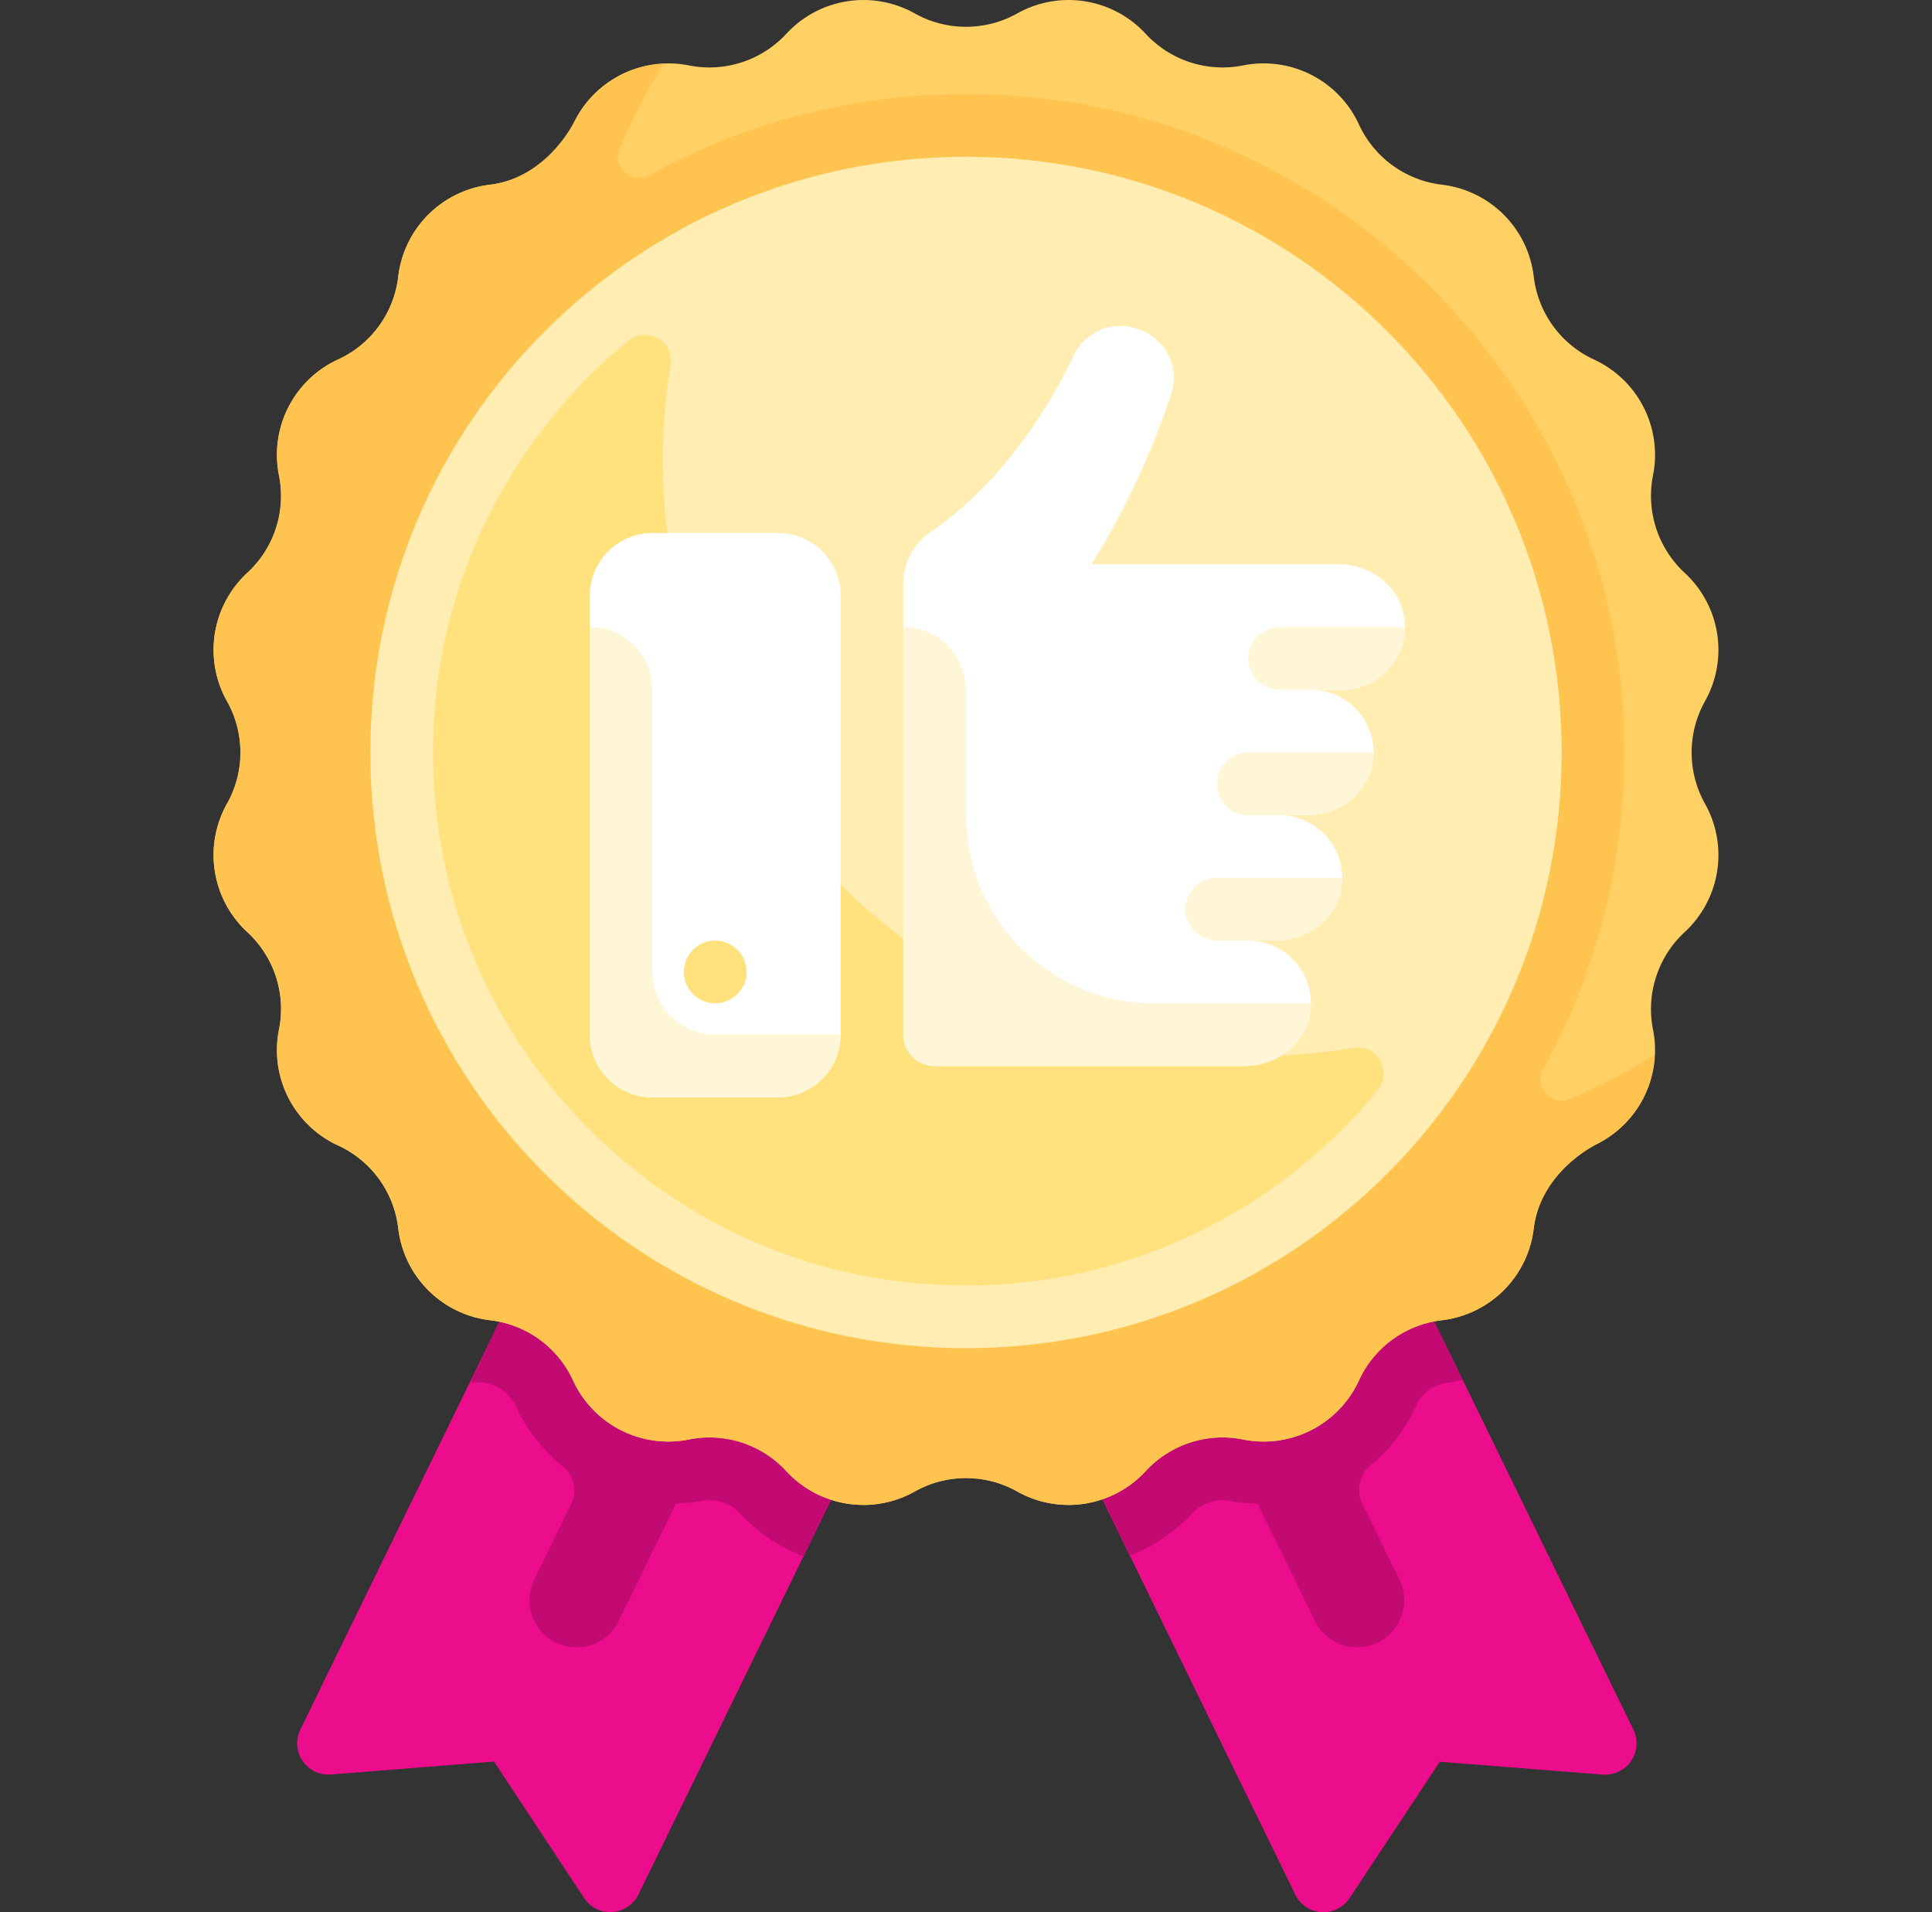<svg width="97" height="96" fill="none" xmlns="http://www.w3.org/2000/svg"><rect width="100%" height="100%" fill="#333333" stroke="none"/><g clip-path="url(#clip0)"><path d="M25.71 65.05L15.08 86.828a1.574 1.574 0 001.539 2.26l8.184-.649 4.523 6.85a1.574 1.574 0 002.728-.176l10.231-20.96-16.574-9.105zm45.648-.034l-16.515 9.228 10.188 20.872a1.574 1.574 0 002.728.178l4.527-6.846 8.182.643a1.574 1.574 0 001.538-2.26L71.358 65.016z" fill="#EB0D8C"/><path d="M36.218 70.821l-4.144-2.276-6.364-3.496-2.068 4.238.095.124a2.12 2.12 0 012.177 1.215 8.32 8.32 0 002.33 2.985c.57.46.75 1.246.428 1.904l-1.85 3.793a2.36 2.36 0 104.242 2.073l2.879-5.899c.42-.02.843-.042 1.258-.124a2.116 2.116 0 011.969.64 8.411 8.411 0 003.173 2.135l1.942-3.978-6.067-3.334zm35.14-5.805l-16.515 9.228 1.885 3.862a8.41 8.41 0 003.102-2.108 2.124 2.124 0 011.97-.64c.443.088.895.117 1.346.133l2.875 5.89a2.36 2.36 0 104.242-2.073l-1.874-3.84a1.567 1.567 0 01.422-1.9 8.327 8.327 0 002.32-3.043c.288-.646.896-1.04 1.6-1.113.242-.025.469-.094.704-.14l-2.077-4.256z" fill="#C20A72"/><path d="M51.075.673a5.266 5.266 0 016.442 1.02 5.266 5.266 0 004.898 1.591 5.265 5.265 0 015.812 2.962 5.265 5.265 0 004.165 3.026 5.266 5.266 0 014.613 4.613 5.265 5.265 0 003.026 4.166 5.266 5.266 0 012.962 5.812 5.266 5.266 0 001.591 4.897 5.266 5.266 0 011.02 6.443 5.266 5.266 0 000 5.149 5.266 5.266 0 01-1.02 6.443 5.266 5.266 0 00-1.591 4.897 5.265 5.265 0 01-2.962 5.812 5.265 5.265 0 00-3.026 4.166 5.266 5.266 0 01-4.613 4.612 5.266 5.266 0 00-4.165 3.027 5.265 5.265 0 01-5.812 2.961 5.266 5.266 0 00-4.898 1.592 5.266 5.266 0 01-6.443 1.02 5.266 5.266 0 00-5.149 0 5.266 5.266 0 01-6.442-1.02 5.266 5.266 0 00-4.898-1.592 5.265 5.265 0 01-5.812-2.961 5.265 5.265 0 00-4.166-3.027 5.266 5.266 0 01-4.612-4.612 5.266 5.266 0 00-3.027-4.166 5.265 5.265 0 01-2.961-5.812 5.266 5.266 0 00-1.591-4.897 5.266 5.266 0 01-1.02-6.443 5.27 5.27 0 000-5.15 5.266 5.266 0 011.02-6.442 5.266 5.266 0 001.59-4.897 5.266 5.266 0 012.962-5.812 5.265 5.265 0 003.027-4.166 5.266 5.266 0 014.612-4.613 5.266 5.266 0 004.166-3.026 5.265 5.265 0 015.812-2.962 5.265 5.265 0 004.898-1.591 5.266 5.266 0 016.442-1.02 5.27 5.27 0 005.15 0z" fill="#FFD164"/><path d="M77.49 53.667c3.058-5.566 4.561-12.107 3.919-19.04-1.45-15.64-14.12-28.31-29.759-29.759-6.933-.642-13.474.861-19.04 3.92-.889.488-1.908-.407-1.502-1.337a35.297 35.297 0 012.208-4.245 5.257 5.257 0 00-4.428 2.805c-.879 1.682-2.413 3.035-4.297 3.263a5.266 5.266 0 00-4.596 4.61 5.196 5.196 0 01-3.027 4.166 5.266 5.266 0 00-2.962 5.812 5.197 5.197 0 01-1.59 4.898 5.266 5.266 0 00-1.021 6.442 5.197 5.197 0 010 5.15 5.265 5.265 0 001.02 6.442 5.197 5.197 0 011.591 4.898 5.265 5.265 0 002.961 5.812 5.197 5.197 0 013.028 4.166 5.266 5.266 0 004.612 4.612 5.197 5.197 0 014.166 3.027 5.266 5.266 0 005.812 2.961 5.197 5.197 0 014.897 1.592 5.266 5.266 0 006.443 1.02 5.197 5.197 0 015.15 0 5.266 5.266 0 006.442-1.02 5.197 5.197 0 014.898-1.592 5.266 5.266 0 005.812-2.961 5.196 5.196 0 014.166-3.027 5.266 5.266 0 004.61-4.596c.228-1.885 1.581-3.419 3.264-4.297a5.257 5.257 0 002.805-4.428 35.314 35.314 0 01-4.246 2.208c-.93.406-1.826-.613-1.337-1.502z" fill="#FFC350"/><path d="M48.5 67.684c16.517 0 29.906-13.39 29.906-29.907 0-16.516-13.39-29.906-29.906-29.906-16.517 0-29.906 13.39-29.906 29.906 0 16.517 13.39 29.907 29.906 29.907z" fill="#FFEDB1"/><path d="M56.885 52.34c-11.432-2.406-20.542-11.516-22.949-22.948-.808-3.842-.85-7.572-.27-11.092.194-1.182-1.203-1.943-2.13-1.183-6.805 5.585-10.816 14.442-9.568 24.186C23.49 53.191 33.086 62.787 44.974 64.31c9.744 1.248 18.601-2.764 24.186-9.57.76-.925-.001-2.323-1.183-2.128-3.52.58-7.25.538-11.092-.271z" fill="#FFE17D"/><path d="M70.493 30.952c-.252-1.548-1.705-2.619-3.273-2.619H54.796s2.36-3.54 4.014-8.575c.44-1.34-.314-2.784-1.651-3.23l-.09-.03c-1.23-.41-2.585.146-3.142 1.317-1.14 2.4-3.466 6.335-7.245 8.927a3.098 3.098 0 00-1.33 2.56v22.642c0 .87.704 1.574 1.574 1.574h15.572c1.568 0 3.021-1.072 3.273-2.62a3.15 3.15 0 00-3.105-3.676h1.406c1.568 0 3.022-1.072 3.273-2.62a3.15 3.15 0 00-3.105-3.676h1.406c1.568 0 3.022-1.072 3.273-2.62a3.15 3.15 0 00-3.105-3.677h1.574a3.15 3.15 0 003.105-3.677zm-31.437 24.14H32.76a3.148 3.148 0 01-3.149-3.148V29.907a3.148 3.148 0 013.149-3.148h6.296a3.148 3.148 0 013.148 3.148v22.037a3.148 3.148 0 01-3.148 3.148z" fill="#fff"/><path d="M35.908 50.369a1.574 1.574 0 100-3.148 1.574 1.574 0 000 3.148z" fill="#FFE17D"/><path d="M61.093 44.073a1.574 1.574 0 100 3.148h2.98c1.568 0 3.021-1.071 3.273-2.62.029-.18.027-.353.027-.528h-6.28zm1.574-6.296a1.574 1.574 0 100 3.148h2.98c1.568 0 3.021-1.071 3.273-2.62.03-.18.027-.353.027-.528h-6.28zm-.001-4.722c0 .87.705 1.574 1.575 1.574h3.148a3.137 3.137 0 003.132-3.148h-6.28c-.87 0-1.575.705-1.575 1.574z" fill="#FFF6D8"/><path d="M57.944 50.37a9.444 9.444 0 01-9.444-9.445V34.63a3.148 3.148 0 00-3.148-3.148v20.463c0 .869.705 1.574 1.574 1.574h15.572c1.738 0 3.335-1.316 3.312-3.137a.382.382 0 00-.011-.011h-7.855zM32.76 48.796V34.629a3.148 3.148 0 00-3.149-3.148v20.463a3.148 3.148 0 003.149 3.148h6.296a3.148 3.148 0 003.148-3.148h-6.296a3.148 3.148 0 01-3.148-3.148z" fill="#FFF6D8"/></g><defs><clipPath id="clip0"><path fill="#fff" transform="translate(.5)" d="M0 0h96v96H0z"/></clipPath></defs></svg>
